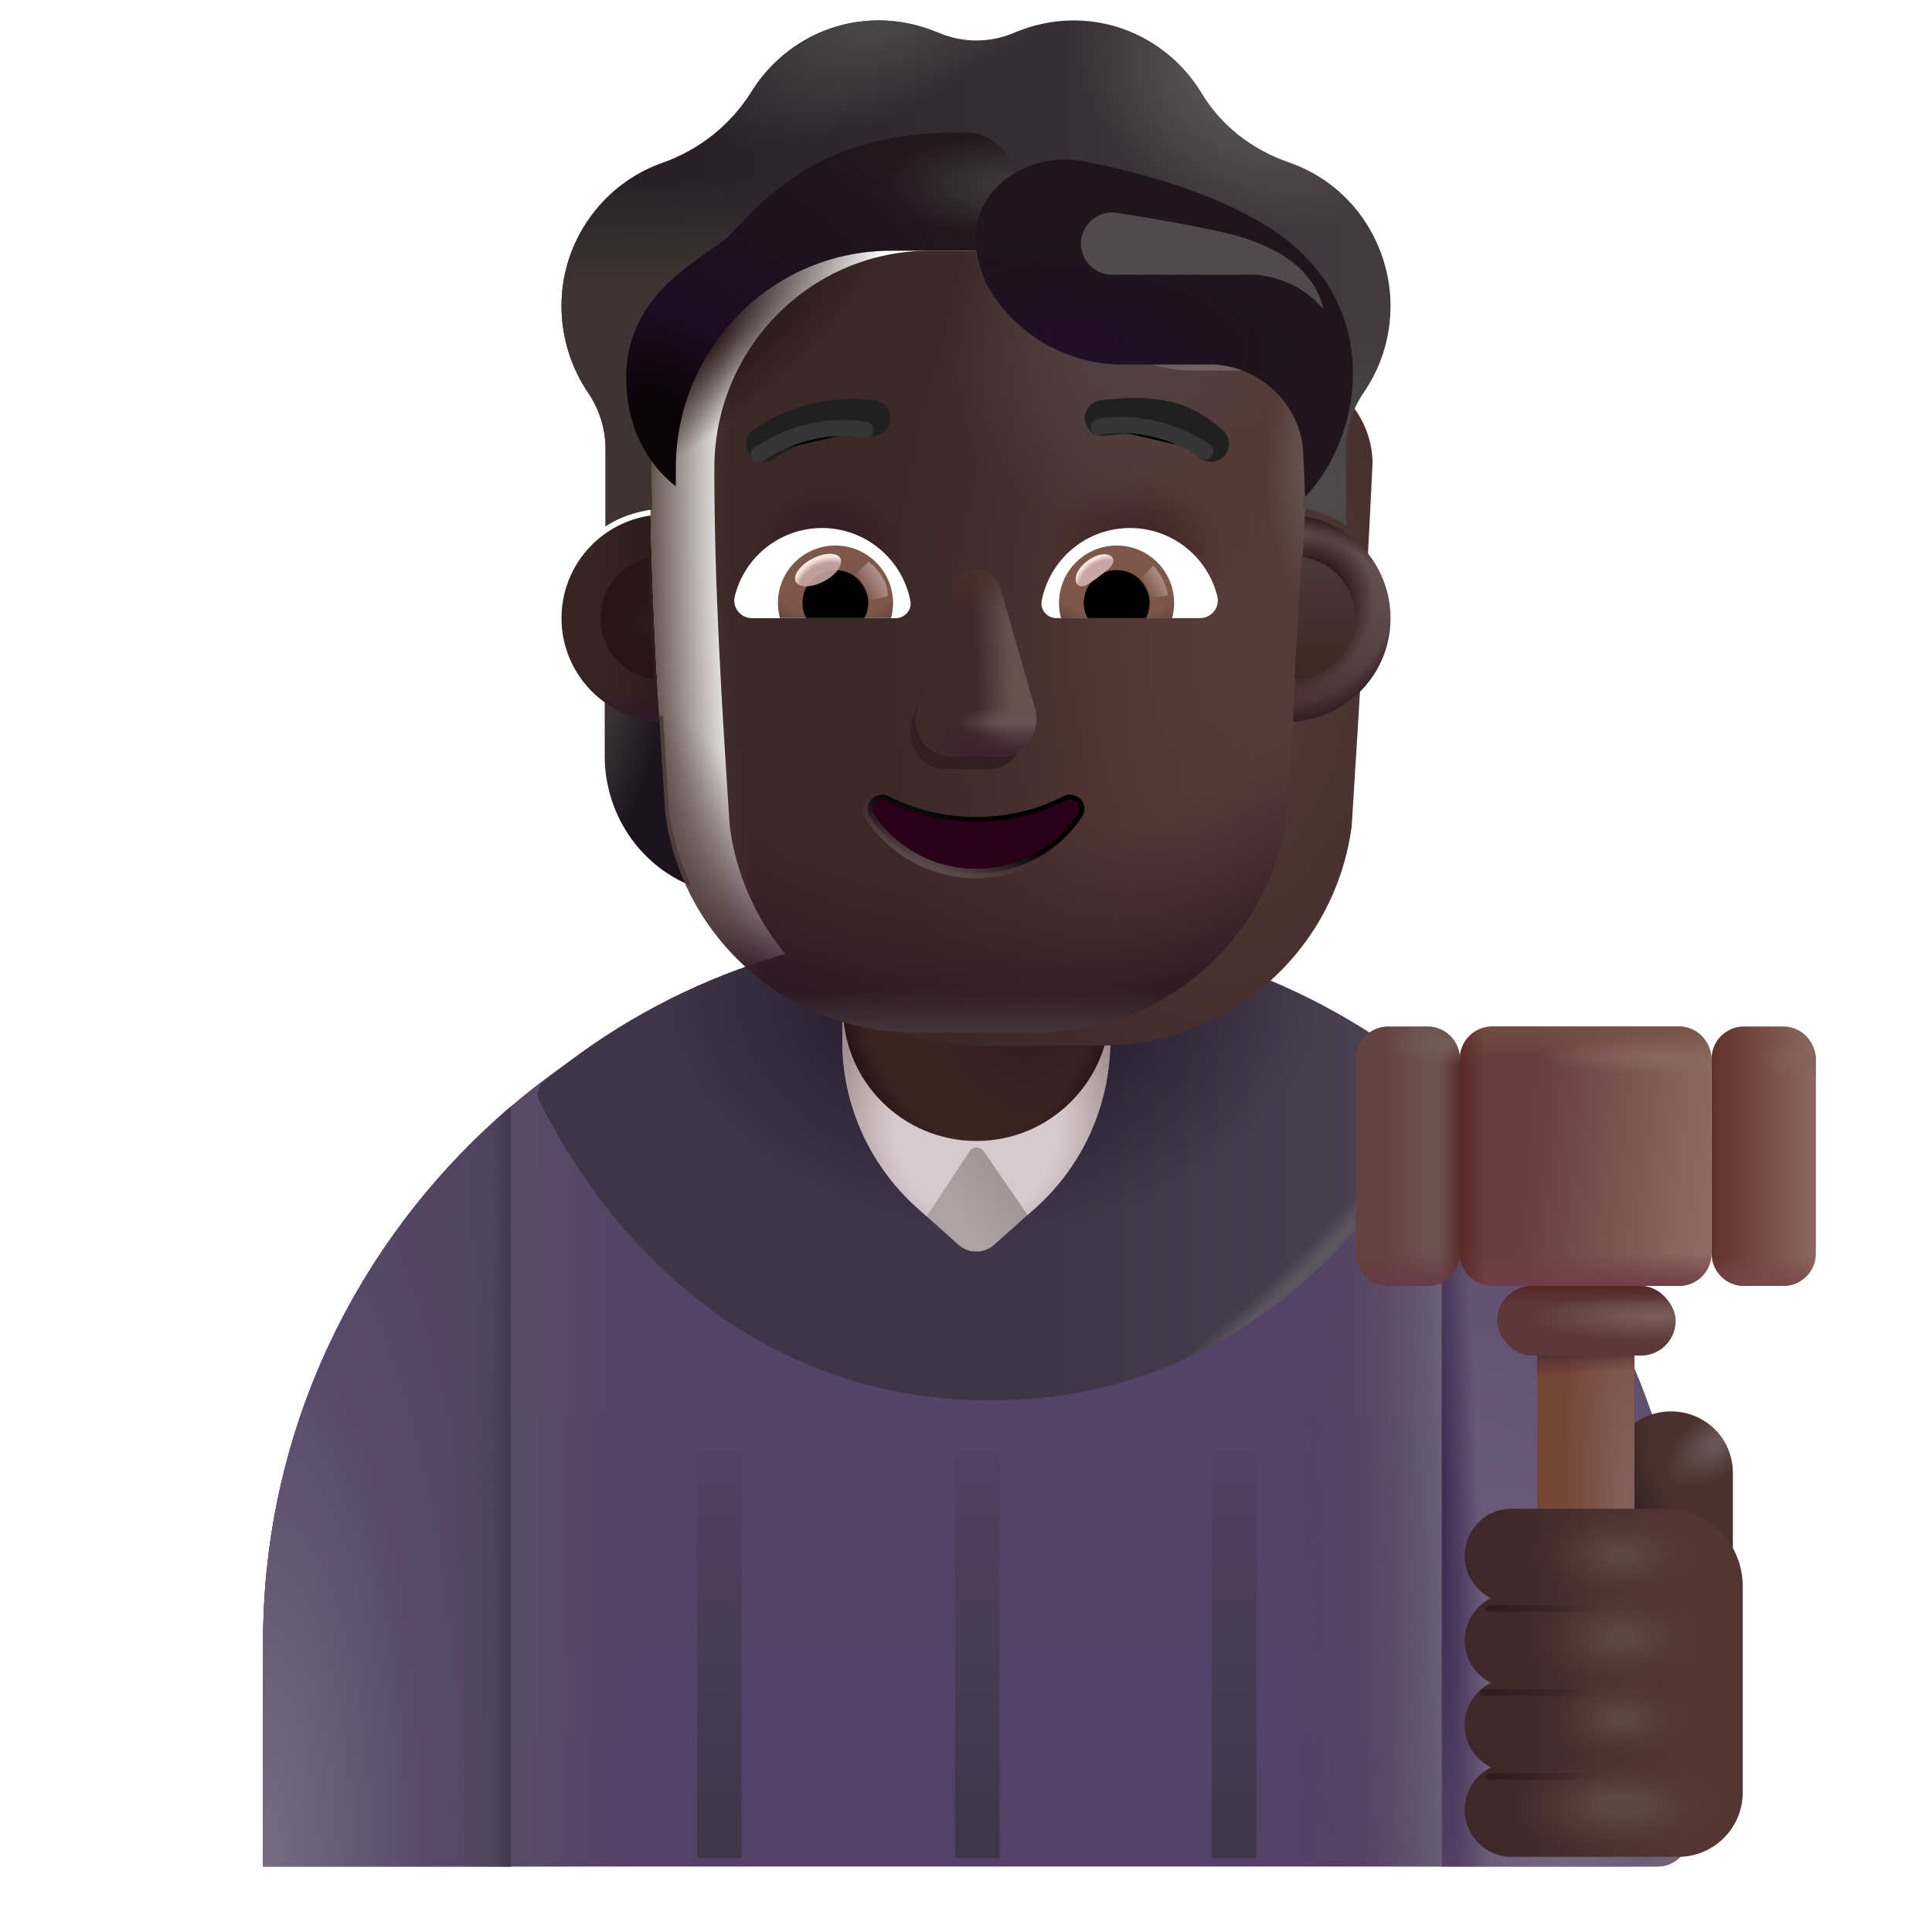 <svg viewBox="1 1 30 30" xmlns="http://www.w3.org/2000/svg">
<path d="M16.165 15.524C10.051 15.524 5.085 20.43 5.085 26.493V29.983H26.736C27.012 29.983 27.236 29.759 27.236 29.483V26.493C27.236 20.43 22.28 15.524 16.165 15.524Z" fill="url(#paint0_linear_4002_1728)"/>
<path d="M16.165 15.524C10.051 15.524 5.085 20.43 5.085 26.493V29.983H26.736C27.012 29.983 27.236 29.759 27.236 29.483V26.493C27.236 20.43 22.28 15.524 16.165 15.524Z" fill="url(#paint1_linear_4002_1728)"/>
<path d="M16.165 15.524C10.051 15.524 5.085 20.43 5.085 26.493V29.983H26.736C27.012 29.983 27.236 29.759 27.236 29.483V26.493C27.236 20.43 22.28 15.524 16.165 15.524Z" fill="url(#paint2_linear_4002_1728)"/>
<path d="M8.933 29.983V18.183C6.577 20.193 5.085 23.169 5.085 26.493V29.983H8.933Z" fill="url(#paint3_radial_4002_1728)"/>
<path d="M8.933 29.983V18.183C6.577 20.193 5.085 23.169 5.085 26.493V29.983H8.933Z" fill="url(#paint4_radial_4002_1728)"/>
<path d="M8.933 29.983V18.183C6.577 20.193 5.085 23.169 5.085 26.493V29.983H8.933Z" fill="url(#paint5_radial_4002_1728)"/>
<path d="M8.933 29.983V18.183C6.577 20.193 5.085 23.169 5.085 26.493V29.983H8.933Z" fill="url(#paint6_linear_4002_1728)"/>
<path d="M23.388 29.983V18.183C25.743 20.193 27.236 23.169 27.236 26.493V28.983C27.236 29.536 26.788 29.983 26.236 29.983H23.388Z" fill="url(#paint7_radial_4002_1728)"/>
<path d="M23.388 29.983V18.183C25.743 20.193 27.236 23.169 27.236 26.493V28.983C27.236 29.536 26.788 29.983 26.236 29.983H23.388Z" fill="url(#paint8_radial_4002_1728)"/>
<g filter="url(#filter0_ii_4002_1728)">
<path d="M9.236 17.851C11.21 16.205 13.622 15.428 16.175 15.428C18.729 15.428 21.141 16.205 23.115 17.851C23.202 17.924 23.227 18.046 23.176 18.147C21.822 20.838 19.404 22.797 16.175 22.797C12.947 22.797 10.529 20.838 9.175 18.147C9.124 18.046 9.149 17.924 9.236 17.851Z" fill="url(#paint9_linear_4002_1728)"/>
<path d="M9.236 17.851C11.21 16.205 13.622 15.428 16.175 15.428C18.729 15.428 21.141 16.205 23.115 17.851C23.202 17.924 23.227 18.046 23.176 18.147C21.822 20.838 19.404 22.797 16.175 22.797C12.947 22.797 10.529 20.838 9.175 18.147C9.124 18.046 9.149 17.924 9.236 17.851Z" fill="url(#paint10_radial_4002_1728)"/>
<path d="M9.236 17.851C11.21 16.205 13.622 15.428 16.175 15.428C18.729 15.428 21.141 16.205 23.115 17.851C23.202 17.924 23.227 18.046 23.176 18.147C21.822 20.838 19.404 22.797 16.175 22.797C12.947 22.797 10.529 20.838 9.175 18.147C9.124 18.046 9.149 17.924 9.236 17.851Z" fill="url(#paint11_radial_4002_1728)"/>
</g>
<path d="M17.092 19.744L16.437 20.329C16.276 20.47 16.045 20.47 15.883 20.329L15.229 19.744C14.503 19.09 14.08 18.153 14.08 17.176V14.063C14.09 12.925 15.017 11.998 16.166 11.998C17.314 11.998 18.241 12.925 18.241 14.073V17.186C18.23 18.163 17.817 19.09 17.092 19.744Z" fill="url(#paint12_linear_4002_1728)"/>
<path d="M16.956 19.866L17.092 19.745C17.815 19.092 18.228 18.169 18.24 17.196C18.24 17.193 18.241 17.189 18.241 17.186L18.24 15.232H14.09L14.085 17.143C14.085 17.195 14.088 17.29 14.085 17.344C14.13 18.26 14.545 19.127 15.229 19.745L15.389 19.888L16.055 18.878C16.105 18.798 16.226 18.798 16.276 18.878L16.956 19.866Z" fill="url(#paint13_radial_4002_1728)"/>
<path d="M16.165 18.717C15.017 18.717 14.09 17.79 14.09 16.642V14.063C14.09 12.925 15.017 11.998 16.165 11.998C17.314 11.998 18.24 12.925 18.24 14.073V16.652C18.23 17.79 17.304 18.717 16.165 18.717Z" fill="url(#paint14_radial_4002_1728)"/>
<path d="M16.165 18.717C15.017 18.717 14.09 17.79 14.09 16.642V14.063C14.09 12.925 15.017 11.998 16.165 11.998C17.314 11.998 18.24 12.925 18.24 14.073V16.652C18.23 17.79 17.304 18.717 16.165 18.717Z" fill="url(#paint15_radial_4002_1728)"/>
<path d="M26.949 22.916C27.48 22.916 27.908 23.343 27.908 23.875V26.063H26.001V23.875C25.99 23.343 26.418 22.916 26.949 22.916Z" fill="url(#paint16_radial_4002_1728)"/>
<path d="M26.949 22.916C27.48 22.916 27.908 23.343 27.908 23.875V26.063H26.001V23.875C25.99 23.343 26.418 22.916 26.949 22.916Z" fill="url(#paint17_radial_4002_1728)"/>
<path d="M27.073 16.939H24.172C23.9 16.939 23.668 17.16 23.668 17.442V20.464C23.668 20.736 23.89 20.968 24.172 20.968H27.073C27.345 20.968 27.577 20.746 27.577 20.464V17.442C27.567 17.16 27.345 16.939 27.073 16.939Z" fill="url(#paint18_linear_4002_1728)"/>
<path d="M27.073 16.939H24.172C23.9 16.939 23.668 17.16 23.668 17.442V20.464C23.668 20.736 23.89 20.968 24.172 20.968H27.073C27.345 20.968 27.577 20.746 27.577 20.464V17.442C27.567 17.16 27.345 16.939 27.073 16.939Z" fill="url(#paint19_linear_4002_1728)"/>
<path d="M27.073 16.939H24.172C23.9 16.939 23.668 17.16 23.668 17.442V20.464C23.668 20.736 23.89 20.968 24.172 20.968H27.073C27.345 20.968 27.577 20.746 27.577 20.464V17.442C27.567 17.16 27.345 16.939 27.073 16.939Z" fill="url(#paint20_radial_4002_1728)"/>
<path d="M27.073 16.939H24.172C23.9 16.939 23.668 17.16 23.668 17.442V20.464C23.668 20.736 23.89 20.968 24.172 20.968H27.073C27.345 20.968 27.577 20.746 27.577 20.464V17.442C27.567 17.16 27.345 16.939 27.073 16.939Z" fill="url(#paint21_linear_4002_1728)"/>
<path d="M27.073 16.939H24.172C23.9 16.939 23.668 17.16 23.668 17.442V20.464C23.668 20.736 23.89 20.968 24.172 20.968H27.073C27.345 20.968 27.577 20.746 27.577 20.464V17.442C27.567 17.16 27.345 16.939 27.073 16.939Z" fill="url(#paint22_linear_4002_1728)"/>
<path d="M23.168 16.939H22.555C22.283 16.939 22.051 17.16 22.051 17.442V20.464C22.051 20.736 22.273 20.968 22.555 20.968H23.168C23.44 20.968 23.672 20.746 23.672 20.464V17.442C23.661 17.16 23.44 16.939 23.168 16.939Z" fill="url(#paint23_linear_4002_1728)"/>
<path d="M23.168 16.939H22.555C22.283 16.939 22.051 17.16 22.051 17.442V20.464C22.051 20.736 22.273 20.968 22.555 20.968H23.168C23.44 20.968 23.672 20.746 23.672 20.464V17.442C23.661 17.16 23.44 16.939 23.168 16.939Z" fill="url(#paint24_linear_4002_1728)"/>
<path d="M23.168 16.939H22.555C22.283 16.939 22.051 17.16 22.051 17.442V20.464C22.051 20.736 22.273 20.968 22.555 20.968H23.168C23.44 20.968 23.672 20.746 23.672 20.464V17.442C23.661 17.16 23.44 16.939 23.168 16.939Z" fill="url(#paint25_linear_4002_1728)"/>
<path d="M23.168 16.939H22.555C22.283 16.939 22.051 17.16 22.051 17.442V20.464C22.051 20.736 22.273 20.968 22.555 20.968H23.168C23.44 20.968 23.672 20.746 23.672 20.464V17.442C23.661 17.16 23.44 16.939 23.168 16.939Z" fill="url(#paint26_radial_4002_1728)"/>
<path d="M28.694 16.939H28.08C27.808 16.939 27.577 17.16 27.577 17.442V20.464C27.577 20.736 27.798 20.968 28.08 20.968H28.694C28.965 20.968 29.197 20.746 29.197 20.464V17.442C29.187 17.16 28.965 16.939 28.694 16.939Z" fill="url(#paint27_linear_4002_1728)"/>
<path d="M28.694 16.939H28.08C27.808 16.939 27.577 17.16 27.577 17.442V20.464C27.577 20.736 27.798 20.968 28.08 20.968H28.694C28.965 20.968 29.197 20.746 29.197 20.464V17.442C29.187 17.16 28.965 16.939 28.694 16.939Z" fill="url(#paint28_linear_4002_1728)"/>
<path d="M28.694 16.939H28.08C27.808 16.939 27.577 17.16 27.577 17.442V20.464C27.577 20.736 27.798 20.968 28.08 20.968H28.694C28.965 20.968 29.197 20.746 29.197 20.464V17.442C29.187 17.16 28.965 16.939 28.694 16.939Z" fill="url(#paint29_radial_4002_1728)"/>
<path d="M24.869 21.054V27.481H26.38V21.054H24.869Z" fill="url(#paint30_radial_4002_1728)"/>
<path d="M24.869 21.054V27.481H26.38V21.054H24.869Z" fill="url(#paint31_linear_4002_1728)"/>
<g filter="url(#filter1_i_4002_1728)">
<path d="M23.593 25.309C23.593 24.907 23.918 24.577 24.319 24.577H26.711C27.373 24.577 27.911 25.114 27.911 25.777V28.983C27.911 29.535 27.463 29.983 26.911 29.983H24.319C23.918 29.983 23.593 29.653 23.593 29.251C23.593 28.965 23.759 28.714 24 28.594C23.759 28.474 23.593 28.224 23.593 27.937C23.593 27.65 23.759 27.4 24 27.28C23.759 27.16 23.593 26.91 23.593 26.623C23.593 26.336 23.759 26.086 24 25.966C23.759 25.846 23.593 25.596 23.593 25.309Z" fill="url(#paint32_linear_4002_1728)"/>
<path d="M23.593 25.309C23.593 24.907 23.918 24.577 24.319 24.577H26.711C27.373 24.577 27.911 25.114 27.911 25.777V28.983C27.911 29.535 27.463 29.983 26.911 29.983H24.319C23.918 29.983 23.593 29.653 23.593 29.251C23.593 28.965 23.759 28.714 24 28.594C23.759 28.474 23.593 28.224 23.593 27.937C23.593 27.65 23.759 27.4 24 27.28C23.759 27.16 23.593 26.91 23.593 26.623C23.593 26.336 23.759 26.086 24 25.966C23.759 25.846 23.593 25.596 23.593 25.309Z" fill="url(#paint33_radial_4002_1728)"/>
<path d="M23.593 25.309C23.593 24.907 23.918 24.577 24.319 24.577H26.711C27.373 24.577 27.911 25.114 27.911 25.777V28.983C27.911 29.535 27.463 29.983 26.911 29.983H24.319C23.918 29.983 23.593 29.653 23.593 29.251C23.593 28.965 23.759 28.714 24 28.594C23.759 28.474 23.593 28.224 23.593 27.937C23.593 27.65 23.759 27.4 24 27.28C23.759 27.16 23.593 26.91 23.593 26.623C23.593 26.336 23.759 26.086 24 25.966C23.759 25.846 23.593 25.596 23.593 25.309Z" fill="url(#paint34_radial_4002_1728)"/>
<path d="M23.593 25.309C23.593 24.907 23.918 24.577 24.319 24.577H26.711C27.373 24.577 27.911 25.114 27.911 25.777V28.983C27.911 29.535 27.463 29.983 26.911 29.983H24.319C23.918 29.983 23.593 29.653 23.593 29.251C23.593 28.965 23.759 28.714 24 28.594C23.759 28.474 23.593 28.224 23.593 27.937C23.593 27.65 23.759 27.4 24 27.28C23.759 27.16 23.593 26.91 23.593 26.623C23.593 26.336 23.759 26.086 24 25.966C23.759 25.846 23.593 25.596 23.593 25.309Z" fill="url(#paint35_radial_4002_1728)"/>
<path d="M23.593 25.309C23.593 24.907 23.918 24.577 24.319 24.577H26.711C27.373 24.577 27.911 25.114 27.911 25.777V28.983C27.911 29.535 27.463 29.983 26.911 29.983H24.319C23.918 29.983 23.593 29.653 23.593 29.251C23.593 28.965 23.759 28.714 24 28.594C23.759 28.474 23.593 28.224 23.593 27.937C23.593 27.65 23.759 27.4 24 27.28C23.759 27.16 23.593 26.91 23.593 26.623C23.593 26.336 23.759 26.086 24 25.966C23.759 25.846 23.593 25.596 23.593 25.309Z" fill="url(#paint36_radial_4002_1728)"/>
</g>
<rect x="24.247" y="20.968" width="2.773" height="1.082" rx="0.541" fill="url(#paint37_radial_4002_1728)"/>
<rect x="24.247" y="20.968" width="2.773" height="1.082" rx="0.541" fill="url(#paint38_linear_4002_1728)"/>
<g filter="url(#filter2_f_4002_1728)">
<rect x="15.829" y="23.527" width="0.692" height="6.326" fill="url(#paint39_linear_4002_1728)"/>
</g>
<g filter="url(#filter3_f_4002_1728)">
<rect x="11.823" y="23.527" width="0.692" height="6.326" fill="url(#paint40_linear_4002_1728)"/>
</g>
<g filter="url(#filter4_f_4002_1728)">
<rect x="19.816" y="23.527" width="0.692" height="6.326" fill="url(#paint41_linear_4002_1728)"/>
</g>
<g filter="url(#filter5_f_4002_1728)">
<path d="M24.113 25.975H25.91" stroke="url(#paint42_linear_4002_1728)" stroke-width="0.1" stroke-linecap="round"/>
</g>
<g filter="url(#filter6_f_4002_1728)">
<path d="M24.035 27.28H25.832" stroke="url(#paint43_linear_4002_1728)" stroke-width="0.1" stroke-linecap="round"/>
</g>
<g filter="url(#filter7_f_4002_1728)">
<path d="M24.113 28.585H25.91" stroke="url(#paint44_linear_4002_1728)" stroke-width="0.1" stroke-linecap="round"/>
</g>
<path d="M21.017 12.114C21.352 12.103 21.666 11.989 21.922 11.805V12.736C21.922 13.63 21.39 14.425 20.581 14.755C20.751 14.393 20.868 13.998 20.927 13.575L21.017 12.114Z" fill="url(#paint45_radial_4002_1728)"/>
<path d="M11.295 12.114C10.959 12.103 10.645 11.989 10.39 11.805V12.736C10.39 13.63 10.922 14.425 11.731 14.755C11.561 14.393 11.444 13.998 11.385 13.575L11.295 12.114Z" fill="url(#paint46_radial_4002_1728)"/>
<g filter="url(#filter8_ii_4002_1728)">
<path d="M11.331 13.629C11.588 15.581 13.249 17.035 15.216 17.035H17.103C19.07 17.035 20.732 15.581 20.989 13.629C21.107 11.745 21.225 9.869 21.313 7.986C21.302 7.219 20.698 6.586 19.934 6.554H18.534C17.579 6.554 16.715 5.991 16.322 5.111C16.221 4.859 15.977 4.693 15.707 4.693H14.434C12.588 4.693 11.092 6.206 11.092 8.072C11.092 9.933 11.209 11.764 11.331 13.629Z" fill="url(#paint47_radial_4002_1728)"/>
</g>
<path d="M11.331 13.629C11.588 15.581 13.249 17.035 15.216 17.035H17.103C19.07 17.035 20.732 15.581 20.989 13.629C21.107 11.745 21.225 9.869 21.313 7.986C21.302 7.219 20.698 6.586 19.934 6.554H18.534C17.579 6.554 16.715 5.991 16.322 5.111C16.221 4.859 15.977 4.693 15.707 4.693H14.434C12.588 4.693 11.092 6.206 11.092 8.072C11.092 9.933 11.209 11.764 11.331 13.629Z" fill="url(#paint48_linear_4002_1728)"/>
<path d="M11.331 13.629C11.588 15.581 13.249 17.035 15.216 17.035H17.103C19.07 17.035 20.732 15.581 20.989 13.629C21.107 11.745 21.225 9.869 21.313 7.986C21.302 7.219 20.698 6.586 19.934 6.554H18.534C17.579 6.554 16.715 5.991 16.322 5.111C16.221 4.859 15.977 4.693 15.707 4.693H14.434C12.588 4.693 11.092 6.206 11.092 8.072C11.092 9.933 11.209 11.764 11.331 13.629Z" fill="url(#paint49_radial_4002_1728)"/>
<path d="M11.331 13.629C11.588 15.581 13.249 17.035 15.216 17.035H17.103C19.07 17.035 20.732 15.581 20.989 13.629C21.107 11.745 21.225 9.869 21.313 7.986C21.302 7.219 20.698 6.586 19.934 6.554H18.534C17.579 6.554 16.715 5.991 16.322 5.111C16.221 4.859 15.977 4.693 15.707 4.693H14.434C12.588 4.693 11.092 6.206 11.092 8.072C11.092 9.933 11.209 11.764 11.331 13.629Z" fill="url(#paint50_radial_4002_1728)"/>
<path d="M11.331 13.629C11.588 15.581 13.249 17.035 15.216 17.035H17.103C19.07 17.035 20.732 15.581 20.989 13.629C21.107 11.745 21.225 9.869 21.313 7.986C21.302 7.219 20.698 6.586 19.934 6.554H18.534C17.579 6.554 16.715 5.991 16.322 5.111C16.221 4.859 15.977 4.693 15.707 4.693H14.434C12.588 4.693 11.092 6.206 11.092 8.072C11.092 9.933 11.209 11.764 11.331 13.629Z" fill="url(#paint51_radial_4002_1728)"/>
<path d="M11.331 13.629C11.588 15.581 13.249 17.035 15.216 17.035H17.103C19.07 17.035 20.732 15.581 20.989 13.629C21.107 11.745 21.225 9.869 21.313 7.986C21.302 7.219 20.698 6.586 19.934 6.554H18.534C17.579 6.554 16.715 5.991 16.322 5.111C16.221 4.859 15.977 4.693 15.707 4.693H14.434C12.588 4.693 11.092 6.206 11.092 8.072C11.092 9.933 11.209 11.764 11.331 13.629Z" fill="url(#paint52_radial_4002_1728)"/>
<path d="M11.331 13.629C11.588 15.581 13.249 17.035 15.216 17.035H17.103C19.07 17.035 20.732 15.581 20.989 13.629C21.107 11.745 21.225 9.869 21.313 7.986C21.302 7.219 20.698 6.586 19.934 6.554H18.534C17.579 6.554 16.715 5.991 16.322 5.111C16.221 4.859 15.977 4.693 15.707 4.693H14.434C12.588 4.693 11.092 6.206 11.092 8.072C11.092 9.933 11.209 11.764 11.331 13.629Z" fill="url(#paint53_radial_4002_1728)"/>
<path d="M11.331 13.629C11.588 15.581 13.249 17.035 15.216 17.035H17.103C19.07 17.035 20.732 15.581 20.989 13.629C21.107 11.745 21.225 9.869 21.313 7.986C21.302 7.219 20.698 6.586 19.934 6.554H18.534C17.579 6.554 16.715 5.991 16.322 5.111C16.221 4.859 15.977 4.693 15.707 4.693H14.434C12.588 4.693 11.092 6.206 11.092 8.072C11.092 9.933 11.209 11.764 11.331 13.629Z" fill="url(#paint54_radial_4002_1728)"/>
<path d="M11.331 13.629C11.588 15.581 13.249 17.035 15.216 17.035H17.103C19.07 17.035 20.732 15.581 20.989 13.629C21.107 11.745 21.225 9.869 21.313 7.986C21.302 7.219 20.698 6.586 19.934 6.554H18.534C17.579 6.554 16.715 5.991 16.322 5.111C16.221 4.859 15.977 4.693 15.707 4.693H14.434C12.588 4.693 11.092 6.206 11.092 8.072C11.092 9.933 11.209 11.764 11.331 13.629Z" fill="url(#paint55_radial_4002_1728)"/>
<path d="M11.331 13.629C11.588 15.581 13.249 17.035 15.216 17.035H17.103C19.07 17.035 20.732 15.581 20.989 13.629C21.107 11.745 21.225 9.869 21.313 7.986C21.302 7.219 20.698 6.586 19.934 6.554H18.534C17.579 6.554 16.715 5.991 16.322 5.111C16.221 4.859 15.977 4.693 15.707 4.693H14.434C12.588 4.693 11.092 6.206 11.092 8.072C11.092 9.933 11.209 11.764 11.331 13.629Z" fill="url(#paint56_linear_4002_1728)"/>
<g filter="url(#filter9_f_4002_1728)">
<path d="M15.754 10.345L15.164 12.184C15.063 12.562 15.305 12.94 15.648 12.94H16.38C16.723 12.94 16.965 12.556 16.864 12.184L16.37 10.345C16.264 9.938 15.865 9.938 15.754 10.345Z" fill="#331E24"/>
</g>
<g filter="url(#filter10_f_4002_1728)">
<path d="M15.774 10.149L15.242 11.988C15.134 12.366 15.394 12.744 15.763 12.744H16.549C16.918 12.744 17.178 12.36 17.07 11.988L16.538 10.149C16.424 9.742 15.893 9.742 15.774 10.149Z" fill="#402929"/>
<path d="M15.774 10.149L15.242 11.988C15.134 12.366 15.394 12.744 15.763 12.744H16.549C16.918 12.744 17.178 12.36 17.07 11.988L16.538 10.149C16.424 9.742 15.893 9.742 15.774 10.149Z" fill="url(#paint57_linear_4002_1728)"/>
<path d="M15.774 10.149L15.242 11.988C15.134 12.366 15.394 12.744 15.763 12.744H16.549C16.918 12.744 17.178 12.36 17.07 11.988L16.538 10.149C16.424 9.742 15.893 9.742 15.774 10.149Z" fill="url(#paint58_radial_4002_1728)"/>
<path d="M15.774 10.149L15.242 11.988C15.134 12.366 15.394 12.744 15.763 12.744H16.549C16.918 12.744 17.178 12.36 17.07 11.988L16.538 10.149C16.424 9.742 15.893 9.742 15.774 10.149Z" fill="url(#paint59_linear_4002_1728)"/>
<path d="M15.774 10.149L15.242 11.988C15.134 12.366 15.394 12.744 15.763 12.744H16.549C16.918 12.744 17.178 12.36 17.07 11.988L16.538 10.149C16.424 9.742 15.893 9.742 15.774 10.149Z" fill="url(#paint60_radial_4002_1728)"/>
<path d="M15.774 10.149L15.242 11.988C15.134 12.366 15.394 12.744 15.763 12.744H16.549C16.918 12.744 17.178 12.36 17.07 11.988L16.538 10.149C16.424 9.742 15.893 9.742 15.774 10.149Z" fill="url(#paint61_linear_4002_1728)"/>
</g>
<g filter="url(#filter11_f_4002_1728)">
<path d="M14.805 13.366L14.805 13.366L14.804 13.365C14.702 13.314 14.596 13.346 14.533 13.412C14.47 13.479 14.444 13.587 14.51 13.683C14.859 14.211 15.465 14.562 16.156 14.562C16.846 14.562 17.453 14.211 17.802 13.683C17.866 13.585 17.843 13.477 17.778 13.41C17.714 13.344 17.608 13.314 17.507 13.365L17.507 13.365L17.506 13.366C17.117 13.569 16.657 13.686 16.156 13.686C15.66 13.686 15.195 13.569 14.805 13.366Z" stroke="url(#paint62_linear_4002_1728)" stroke-width="0.15"/>
</g>
<path d="M16.156 13.761C15.648 13.761 15.171 13.641 14.77 13.432C14.633 13.363 14.486 13.517 14.572 13.641C14.907 14.149 15.491 14.487 16.156 14.487C16.82 14.487 17.404 14.149 17.739 13.641C17.825 13.512 17.678 13.363 17.541 13.432C17.14 13.641 16.668 13.761 16.156 13.761Z" fill="url(#paint63_radial_4002_1728)"/>
<g filter="url(#filter12_ii_4002_1728)">
<path d="M21.011 4.221C21.525 4.398 21.987 4.758 22.278 5.273C22.745 6.093 22.676 7.075 22.172 7.799C21.997 8.056 21.902 8.362 21.902 8.673V9.861C21.715 9.731 21.468 9.634 21.235 9.593L21.313 7.987C21.302 7.22 20.698 6.587 19.934 6.554H18.534C17.579 6.554 16.715 5.991 16.322 5.112C16.221 4.86 15.977 4.693 15.707 4.693H14.434C12.588 4.693 11.093 6.206 11.093 8.072L11.123 9.61C10.869 9.647 10.604 9.732 10.403 9.873V8.673C10.403 8.362 10.308 8.056 10.133 7.799C9.655 7.096 9.57 6.152 9.989 5.353C10.281 4.801 10.753 4.414 11.289 4.227C11.862 4.023 12.35 3.637 12.673 3.116C13.087 2.457 13.813 2.017 14.646 2.017C14.97 2.017 15.277 2.087 15.564 2.205C15.946 2.371 16.375 2.371 16.757 2.205C17.038 2.087 17.346 2.017 17.669 2.017C18.513 2.017 19.25 2.473 19.658 3.149C19.966 3.658 20.448 4.028 21.011 4.221Z" fill="url(#paint64_linear_4002_1728)"/>
<path d="M21.011 4.221C21.525 4.398 21.987 4.758 22.278 5.273C22.745 6.093 22.676 7.075 22.172 7.799C21.997 8.056 21.902 8.362 21.902 8.673V9.861C21.715 9.731 21.468 9.634 21.235 9.593L21.313 7.987C21.302 7.22 20.698 6.587 19.934 6.554H18.534C17.579 6.554 16.715 5.991 16.322 5.112C16.221 4.86 15.977 4.693 15.707 4.693H14.434C12.588 4.693 11.093 6.206 11.093 8.072L11.123 9.61C10.869 9.647 10.604 9.732 10.403 9.873V8.673C10.403 8.362 10.308 8.056 10.133 7.799C9.655 7.096 9.57 6.152 9.989 5.353C10.281 4.801 10.753 4.414 11.289 4.227C11.862 4.023 12.35 3.637 12.673 3.116C13.087 2.457 13.813 2.017 14.646 2.017C14.97 2.017 15.277 2.087 15.564 2.205C15.946 2.371 16.375 2.371 16.757 2.205C17.038 2.087 17.346 2.017 17.669 2.017C18.513 2.017 19.25 2.473 19.658 3.149C19.966 3.658 20.448 4.028 21.011 4.221Z" fill="url(#paint65_radial_4002_1728)"/>
<path d="M21.011 4.221C21.525 4.398 21.987 4.758 22.278 5.273C22.745 6.093 22.676 7.075 22.172 7.799C21.997 8.056 21.902 8.362 21.902 8.673V9.861C21.715 9.731 21.468 9.634 21.235 9.593L21.313 7.987C21.302 7.22 20.698 6.587 19.934 6.554H18.534C17.579 6.554 16.715 5.991 16.322 5.112C16.221 4.86 15.977 4.693 15.707 4.693H14.434C12.588 4.693 11.093 6.206 11.093 8.072L11.123 9.61C10.869 9.647 10.604 9.732 10.403 9.873V8.673C10.403 8.362 10.308 8.056 10.133 7.799C9.655 7.096 9.57 6.152 9.989 5.353C10.281 4.801 10.753 4.414 11.289 4.227C11.862 4.023 12.35 3.637 12.673 3.116C13.087 2.457 13.813 2.017 14.646 2.017C14.97 2.017 15.277 2.087 15.564 2.205C15.946 2.371 16.375 2.371 16.757 2.205C17.038 2.087 17.346 2.017 17.669 2.017C18.513 2.017 19.25 2.473 19.658 3.149C19.966 3.658 20.448 4.028 21.011 4.221Z" fill="url(#paint66_radial_4002_1728)"/>
<path d="M21.011 4.221C21.525 4.398 21.987 4.758 22.278 5.273C22.745 6.093 22.676 7.075 22.172 7.799C21.997 8.056 21.902 8.362 21.902 8.673V9.861C21.715 9.731 21.468 9.634 21.235 9.593L21.313 7.987C21.302 7.22 20.698 6.587 19.934 6.554H18.534C17.579 6.554 16.715 5.991 16.322 5.112C16.221 4.86 15.977 4.693 15.707 4.693H14.434C12.588 4.693 11.093 6.206 11.093 8.072L11.123 9.61C10.869 9.647 10.604 9.732 10.403 9.873V8.673C10.403 8.362 10.308 8.056 10.133 7.799C9.655 7.096 9.57 6.152 9.989 5.353C10.281 4.801 10.753 4.414 11.289 4.227C11.862 4.023 12.35 3.637 12.673 3.116C13.087 2.457 13.813 2.017 14.646 2.017C14.97 2.017 15.277 2.087 15.564 2.205C15.946 2.371 16.375 2.371 16.757 2.205C17.038 2.087 17.346 2.017 17.669 2.017C18.513 2.017 19.25 2.473 19.658 3.149C19.966 3.658 20.448 4.028 21.011 4.221Z" fill="url(#paint67_radial_4002_1728)"/>
<path d="M21.011 4.221C21.525 4.398 21.987 4.758 22.278 5.273C22.745 6.093 22.676 7.075 22.172 7.799C21.997 8.056 21.902 8.362 21.902 8.673V9.861C21.715 9.731 21.468 9.634 21.235 9.593L21.313 7.987C21.302 7.22 20.698 6.587 19.934 6.554H18.534C17.579 6.554 16.715 5.991 16.322 5.112C16.221 4.86 15.977 4.693 15.707 4.693H14.434C12.588 4.693 11.093 6.206 11.093 8.072L11.123 9.61C10.869 9.647 10.604 9.732 10.403 9.873V8.673C10.403 8.362 10.308 8.056 10.133 7.799C9.655 7.096 9.57 6.152 9.989 5.353C10.281 4.801 10.753 4.414 11.289 4.227C11.862 4.023 12.35 3.637 12.673 3.116C13.087 2.457 13.813 2.017 14.646 2.017C14.97 2.017 15.277 2.087 15.564 2.205C15.946 2.371 16.375 2.371 16.757 2.205C17.038 2.087 17.346 2.017 17.669 2.017C18.513 2.017 19.25 2.473 19.658 3.149C19.966 3.658 20.448 4.028 21.011 4.221Z" fill="url(#paint68_radial_4002_1728)"/>
</g>
<g filter="url(#filter13_i_4002_1728)">
<path d="M19.889 7.884C19.714 7.732 19.51 7.57 19.201 7.473C18.897 7.377 18.516 7.351 17.989 7.416C17.837 7.435 17.729 7.573 17.747 7.725C17.766 7.877 17.904 7.985 18.056 7.966C18.537 7.908 18.832 7.938 19.035 8.002C19.233 8.064 19.367 8.166 19.524 8.303C19.64 8.403 19.815 8.391 19.916 8.276C20.016 8.16 20.004 7.985 19.889 7.884Z" fill="#202020"/>
</g>
<g filter="url(#filter14_i_4002_1728)">
<path d="M12.745 7.775C12.835 7.722 12.965 7.653 13.129 7.588C13.456 7.459 13.924 7.348 14.484 7.416C14.636 7.435 14.744 7.573 14.725 7.725C14.707 7.877 14.569 7.985 14.416 7.967C13.968 7.912 13.594 8.001 13.331 8.104C13.2 8.156 13.098 8.211 13.03 8.251C12.996 8.272 12.97 8.288 12.955 8.299C12.947 8.305 12.941 8.309 12.938 8.311L12.935 8.313C12.815 8.406 12.641 8.384 12.547 8.264C12.453 8.143 12.475 7.969 12.596 7.875L12.745 7.775Z" fill="#202020"/>
</g>
<g filter="url(#filter15_if_4002_1728)">
<path d="M16.388 5.248C16.365 5.204 16.343 5.158 16.322 5.112C16.221 4.86 15.977 4.693 15.707 4.693H14.434C12.588 4.693 11.092 6.206 11.092 8.072V8.348C10.752 8.089 10.325 7.543 10.325 6.66C10.325 5.588 11.107 5.046 11.605 4.701C11.746 4.603 11.864 4.521 11.936 4.447C11.966 4.416 11.999 4.381 12.036 4.342C12.385 3.972 13.008 3.311 14.095 3.023C14.627 2.881 15.165 2.847 15.603 2.857C16.076 2.869 16.409 3.277 16.409 3.75V5.235L16.388 5.248Z" fill="#23181C"/>
<path d="M16.388 5.248C16.365 5.204 16.343 5.158 16.322 5.112C16.221 4.86 15.977 4.693 15.707 4.693H14.434C12.588 4.693 11.092 6.206 11.092 8.072V8.348C10.752 8.089 10.325 7.543 10.325 6.66C10.325 5.588 11.107 5.046 11.605 4.701C11.746 4.603 11.864 4.521 11.936 4.447C11.966 4.416 11.999 4.381 12.036 4.342C12.385 3.972 13.008 3.311 14.095 3.023C14.627 2.881 15.165 2.847 15.603 2.857C16.076 2.869 16.409 3.277 16.409 3.75V5.235L16.388 5.248Z" fill="url(#paint69_radial_4002_1728)"/>
<path d="M16.388 5.248C16.365 5.204 16.343 5.158 16.322 5.112C16.221 4.86 15.977 4.693 15.707 4.693H14.434C12.588 4.693 11.092 6.206 11.092 8.072V8.348C10.752 8.089 10.325 7.543 10.325 6.66C10.325 5.588 11.107 5.046 11.605 4.701C11.746 4.603 11.864 4.521 11.936 4.447C11.966 4.416 11.999 4.381 12.036 4.342C12.385 3.972 13.008 3.311 14.095 3.023C14.627 2.881 15.165 2.847 15.603 2.857C16.076 2.869 16.409 3.277 16.409 3.75V5.235L16.388 5.248Z" fill="url(#paint70_radial_4002_1728)"/>
</g>
<g filter="url(#filter16_if_4002_1728)">
<path d="M21.368 8.515L21.339 7.884C21.329 7.121 20.698 6.491 19.934 6.459H18.534C17.645 6.459 16.834 5.973 16.41 5.199C16.41 5.199 16.351 5.063 16.29 4.831C16.034 3.861 16.961 3.118 17.945 3.309C18.919 3.498 20.028 3.826 20.848 4.361C22.592 5.499 22.287 7.55 21.368 8.515Z" fill="#1F151B"/>
<path d="M21.368 8.515L21.339 7.884C21.329 7.121 20.698 6.491 19.934 6.459H18.534C17.645 6.459 16.834 5.973 16.41 5.199C16.41 5.199 16.351 5.063 16.29 4.831C16.034 3.861 16.961 3.118 17.945 3.309C18.919 3.498 20.028 3.826 20.848 4.361C22.592 5.499 22.287 7.55 21.368 8.515Z" fill="url(#paint71_radial_4002_1728)"/>
</g>
<path d="M18.547 9.199C19.2 9.199 19.752 9.649 19.902 10.258C19.946 10.432 19.812 10.598 19.634 10.598H17.403C17.261 10.598 17.147 10.469 17.176 10.327C17.301 9.686 17.865 9.199 18.547 9.199Z" fill="white"/>
<path d="M18.34 9.471C18.835 9.471 19.232 9.873 19.232 10.363C19.232 10.444 19.22 10.526 19.2 10.599H17.476C17.456 10.522 17.444 10.444 17.444 10.363C17.444 9.873 17.845 9.471 18.34 9.471Z" fill="url(#paint72_radial_4002_1728)"/>
<path d="M17.829 10.363C17.829 10.079 18.056 9.852 18.34 9.852C18.624 9.852 18.851 10.079 18.851 10.363C18.851 10.448 18.831 10.53 18.794 10.598H17.89C17.849 10.53 17.829 10.448 17.829 10.363Z" fill="black"/>
<g filter="url(#filter17_f_4002_1728)">
<path d="M18.274 9.659C18.338 9.744 18.205 9.848 18.054 9.961C17.903 10.074 17.791 10.154 17.727 10.069C17.663 9.983 17.734 9.823 17.886 9.71C18.037 9.597 18.211 9.574 18.274 9.659Z" fill="#C7A7A3"/>
<path d="M18.274 9.659C18.338 9.744 18.205 9.848 18.054 9.961C17.903 10.074 17.791 10.154 17.727 10.069C17.663 9.983 17.734 9.823 17.886 9.71C18.037 9.597 18.211 9.574 18.274 9.659Z" fill="url(#paint73_radial_4002_1728)"/>
</g>
<g filter="url(#filter18_f_4002_1728)">
<path d="M19.135 10.246C19.102 10.015 18.967 9.841 18.904 9.783L18.644 10.068L18.761 10.296L19.135 10.246Z" fill="url(#paint74_linear_4002_1728)"/>
</g>
<path d="M13.765 9.199C13.112 9.199 12.56 9.649 12.41 10.258C12.365 10.432 12.499 10.599 12.678 10.599H14.909C15.051 10.599 15.165 10.469 15.136 10.327C15.01 9.686 14.443 9.199 13.765 9.199Z" fill="white"/>
<path d="M13.972 9.471C13.477 9.471 13.079 9.872 13.079 10.363C13.079 10.444 13.091 10.525 13.112 10.598H14.836C14.856 10.521 14.868 10.444 14.868 10.363C14.864 9.872 14.467 9.471 13.972 9.471Z" fill="url(#paint75_radial_4002_1728)"/>
<path d="M14.483 10.363C14.483 10.079 14.256 9.852 13.972 9.852C13.688 9.852 13.461 10.079 13.461 10.363C13.461 10.448 13.481 10.53 13.518 10.598H14.422C14.459 10.53 14.483 10.448 14.483 10.363Z" fill="black"/>
<g filter="url(#filter19_f_4002_1728)">
<path d="M14.787 10.258C14.787 9.97 14.553 9.778 14.489 9.72L14.201 9.999L14.378 10.36L14.787 10.258Z" fill="url(#paint76_linear_4002_1728)"/>
</g>
<g filter="url(#filter20_f_4002_1728)">
<ellipse cx="13.703" cy="9.852" rx="0.39" ry="0.197" transform="rotate(-27.914 13.703 9.852)" fill="#C7A7A3" fill-opacity="0.9"/>
<ellipse cx="13.703" cy="9.852" rx="0.39" ry="0.197" transform="rotate(-27.914 13.703 9.852)" fill="url(#paint77_radial_4002_1728)"/>
</g>
<path d="M21.078 12.205C21.143 11.141 21.207 10.078 21.262 9.014C22.018 9.146 22.592 9.805 22.592 10.599C22.592 11.456 21.922 12.156 21.078 12.205Z" fill="url(#paint78_linear_4002_1728)"/>
<path d="M21.078 12.205C21.143 11.141 21.207 10.078 21.262 9.014C22.018 9.146 22.592 9.805 22.592 10.599C22.592 11.456 21.922 12.156 21.078 12.205Z" fill="url(#paint79_radial_4002_1728)"/>
<path d="M21.078 12.205C21.143 11.141 21.207 10.078 21.262 9.014C22.018 9.146 22.592 9.805 22.592 10.599C22.592 11.456 21.922 12.156 21.078 12.205Z" fill="url(#paint80_radial_4002_1728)"/>
<path d="M21.078 12.205C21.143 11.141 21.207 10.078 21.262 9.014C22.018 9.146 22.592 9.805 22.592 10.599C22.592 11.456 21.922 12.156 21.078 12.205Z" fill="url(#paint81_radial_4002_1728)"/>
<path d="M11.102 9.005C10.32 9.116 9.719 9.787 9.719 10.599C9.719 11.458 10.393 12.159 11.24 12.205C11.176 11.137 11.123 10.074 11.102 9.005Z" fill="url(#paint82_linear_4002_1728)"/>
<path d="M11.102 9.005C10.32 9.116 9.719 9.787 9.719 10.599C9.719 11.458 10.393 12.159 11.24 12.205C11.176 11.137 11.123 10.074 11.102 9.005Z" fill="url(#paint83_radial_4002_1728)"/>
<g filter="url(#filter21_f_4002_1728)">
<path d="M11.07 9.666C10.644 9.761 10.325 10.142 10.325 10.598C10.325 11.082 10.686 11.483 11.154 11.545C11.119 10.918 11.09 10.293 11.07 9.666Z" fill="url(#paint84_radial_4002_1728)"/>
</g>
<g filter="url(#filter22_f_4002_1728)">
<path d="M21.099 11.55C21.137 10.916 21.175 10.281 21.209 9.647C21.681 9.706 22.045 10.108 22.045 10.595C22.045 11.12 21.622 11.546 21.099 11.55Z" fill="url(#paint85_linear_4002_1728)"/>
</g>
<g filter="url(#filter23_f_4002_1728)">
<path d="M12.783 8.055C13.04 7.871 13.68 7.546 14.438 7.674" stroke="#353535" stroke-width="0.25" stroke-linecap="round"/>
</g>
<g filter="url(#filter24_f_4002_1728)">
<path d="M19.717 8.009C19.46 7.824 18.819 7.5 18.062 7.628" stroke="#353535" stroke-width="0.25" stroke-linecap="round"/>
</g>
<g filter="url(#filter25_f_4002_1728)">
<path d="M20.349 5.266L18.268 5.266C18.001 5.266 17.785 5.05 17.785 4.783C17.785 4.486 18.051 4.258 18.345 4.305C18.885 4.391 19.602 4.511 20.082 4.63C21.167 4.899 21.467 5.427 21.551 5.804C21.163 5.33 20.588 5.248 20.349 5.266Z" fill="#504A4C"/>
</g>
<defs>
<filter id="filter0_ii_4002_1728" x="9.149" y="15.278" width="14.254" height="7.618" filterUnits="userSpaceOnUse" color-interpolation-filters="sRGB">
<feFlood flood-opacity="0" result="BackgroundImageFix"/>
<feBlend mode="normal" in="SourceGraphic" in2="BackgroundImageFix" result="shape"/>
<feColorMatrix in="SourceAlpha" type="matrix" values="0 0 0 0 0 0 0 0 0 0 0 0 0 0 0 0 0 0 127 0" result="hardAlpha"/>
<feOffset dy="-0.15"/>
<feGaussianBlur stdDeviation="0.075"/>
<feComposite in2="hardAlpha" operator="arithmetic" k2="-1" k3="1"/>
<feColorMatrix type="matrix" values="0 0 0 0 0.2 0 0 0 0 0.141 0 0 0 0 0.255 0 0 0 1 0"/>
<feBlend mode="normal" in2="shape" result="effect1_innerShadow_4002_1728"/>
<feColorMatrix in="SourceAlpha" type="matrix" values="0 0 0 0 0 0 0 0 0 0 0 0 0 0 0 0 0 0 127 0" result="hardAlpha"/>
<feOffset dx="0.2" dy="0.1"/>
<feGaussianBlur stdDeviation="0.25"/>
<feComposite in2="hardAlpha" operator="arithmetic" k2="-1" k3="1"/>
<feColorMatrix type="matrix" values="0 0 0 0 0.42 0 0 0 0 0.4 0 0 0 0 0.439 0 0 0 1 0"/>
<feBlend mode="normal" in2="effect1_innerShadow_4002_1728" result="effect2_innerShadow_4002_1728"/>
</filter>
<filter id="filter1_i_4002_1728" x="23.593" y="24.427" width="4.468" height="5.556" filterUnits="userSpaceOnUse" color-interpolation-filters="sRGB">
<feFlood flood-opacity="0" result="BackgroundImageFix"/>
<feBlend mode="normal" in="SourceGraphic" in2="BackgroundImageFix" result="shape"/>
<feColorMatrix in="SourceAlpha" type="matrix" values="0 0 0 0 0 0 0 0 0 0 0 0 0 0 0 0 0 0 127 0" result="hardAlpha"/>
<feOffset dx="0.15" dy="-0.15"/>
<feGaussianBlur stdDeviation="0.5"/>
<feComposite in2="hardAlpha" operator="arithmetic" k2="-1" k3="1"/>
<feColorMatrix type="matrix" values="0 0 0 0 0.196 0 0 0 0 0.118 0 0 0 0 0.145 0 0 0 1 0"/>
<feBlend mode="normal" in2="shape" result="effect1_innerShadow_4002_1728"/>
</filter>
<filter id="filter2_f_4002_1728" x="15.579" y="23.277" width="1.192" height="6.826" filterUnits="userSpaceOnUse" color-interpolation-filters="sRGB">
<feFlood flood-opacity="0" result="BackgroundImageFix"/>
<feBlend mode="normal" in="SourceGraphic" in2="BackgroundImageFix" result="shape"/>
<feGaussianBlur stdDeviation="0.125" result="effect1_foregroundBlur_4002_1728"/>
</filter>
<filter id="filter3_f_4002_1728" x="11.573" y="23.277" width="1.192" height="6.826" filterUnits="userSpaceOnUse" color-interpolation-filters="sRGB">
<feFlood flood-opacity="0" result="BackgroundImageFix"/>
<feBlend mode="normal" in="SourceGraphic" in2="BackgroundImageFix" result="shape"/>
<feGaussianBlur stdDeviation="0.125" result="effect1_foregroundBlur_4002_1728"/>
</filter>
<filter id="filter4_f_4002_1728" x="19.566" y="23.277" width="1.192" height="6.826" filterUnits="userSpaceOnUse" color-interpolation-filters="sRGB">
<feFlood flood-opacity="0" result="BackgroundImageFix"/>
<feBlend mode="normal" in="SourceGraphic" in2="BackgroundImageFix" result="shape"/>
<feGaussianBlur stdDeviation="0.125" result="effect1_foregroundBlur_4002_1728"/>
</filter>
<filter id="filter5_f_4002_1728" x="23.963" y="25.825" width="2.097" height="0.3" filterUnits="userSpaceOnUse" color-interpolation-filters="sRGB">
<feFlood flood-opacity="0" result="BackgroundImageFix"/>
<feBlend mode="normal" in="SourceGraphic" in2="BackgroundImageFix" result="shape"/>
<feGaussianBlur stdDeviation="0.05" result="effect1_foregroundBlur_4002_1728"/>
</filter>
<filter id="filter6_f_4002_1728" x="23.885" y="27.13" width="2.097" height="0.3" filterUnits="userSpaceOnUse" color-interpolation-filters="sRGB">
<feFlood flood-opacity="0" result="BackgroundImageFix"/>
<feBlend mode="normal" in="SourceGraphic" in2="BackgroundImageFix" result="shape"/>
<feGaussianBlur stdDeviation="0.05" result="effect1_foregroundBlur_4002_1728"/>
</filter>
<filter id="filter7_f_4002_1728" x="23.963" y="28.435" width="2.097" height="0.3" filterUnits="userSpaceOnUse" color-interpolation-filters="sRGB">
<feFlood flood-opacity="0" result="BackgroundImageFix"/>
<feBlend mode="normal" in="SourceGraphic" in2="BackgroundImageFix" result="shape"/>
<feGaussianBlur stdDeviation="0.05" result="effect1_foregroundBlur_4002_1728"/>
</filter>
<filter id="filter8_ii_4002_1728" x="11.092" y="4.693" width="11.22" height="12.542" filterUnits="userSpaceOnUse" color-interpolation-filters="sRGB">
<feFlood flood-opacity="0" result="BackgroundImageFix"/>
<feBlend mode="normal" in="SourceGraphic" in2="BackgroundImageFix" result="shape"/>
<feColorMatrix in="SourceAlpha" type="matrix" values="0 0 0 0 0 0 0 0 0 0 0 0 0 0 0 0 0 0 127 0" result="hardAlpha"/>
<feOffset dx="1"/>
<feGaussianBlur stdDeviation="0.5"/>
<feComposite in2="hardAlpha" operator="arithmetic" k2="-1" k3="1"/>
<feColorMatrix type="matrix" values="0 0 0 0 0.333 0 0 0 0 0.271 0 0 0 0 0.259 0 0 0 1 0"/>
<feBlend mode="normal" in2="shape" result="effect1_innerShadow_4002_1728"/>
<feColorMatrix in="SourceAlpha" type="matrix" values="0 0 0 0 0 0 0 0 0 0 0 0 0 0 0 0 0 0 127 0" result="hardAlpha"/>
<feOffset dy="0.2"/>
<feGaussianBlur stdDeviation="0.375"/>
<feComposite in2="hardAlpha" operator="arithmetic" k2="-1" k3="1"/>
<feColorMatrix type="matrix" values="0 0 0 0 0.145 0 0 0 0 0.071 0 0 0 0 0.075 0 0 0 1 0"/>
<feBlend mode="normal" in2="effect1_innerShadow_4002_1728" result="effect2_innerShadow_4002_1728"/>
</filter>
<filter id="filter9_f_4002_1728" x="14.14" y="9.04" width="3.747" height="4.9" filterUnits="userSpaceOnUse" color-interpolation-filters="sRGB">
<feFlood flood-opacity="0" result="BackgroundImageFix"/>
<feBlend mode="normal" in="SourceGraphic" in2="BackgroundImageFix" result="shape"/>
<feGaussianBlur stdDeviation="0.5" result="effect1_foregroundBlur_4002_1728"/>
</filter>
<filter id="filter10_f_4002_1728" x="15.017" y="9.644" width="2.277" height="3.3" filterUnits="userSpaceOnUse" color-interpolation-filters="sRGB">
<feFlood flood-opacity="0" result="BackgroundImageFix"/>
<feBlend mode="normal" in="SourceGraphic" in2="BackgroundImageFix" result="shape"/>
<feGaussianBlur stdDeviation="0.1" result="effect1_foregroundBlur_4002_1728"/>
</filter>
<filter id="filter11_f_4002_1728" x="14.296" y="13.164" width="3.718" height="1.573" filterUnits="userSpaceOnUse" color-interpolation-filters="sRGB">
<feFlood flood-opacity="0" result="BackgroundImageFix"/>
<feBlend mode="normal" in="SourceGraphic" in2="BackgroundImageFix" result="shape"/>
<feGaussianBlur stdDeviation="0.05" result="effect1_foregroundBlur_4002_1728"/>
</filter>
<filter id="filter12_ii_4002_1728" x="9.719" y="1.517" width="12.873" height="8.356" filterUnits="userSpaceOnUse" color-interpolation-filters="sRGB">
<feFlood flood-opacity="0" result="BackgroundImageFix"/>
<feBlend mode="normal" in="SourceGraphic" in2="BackgroundImageFix" result="shape"/>
<feColorMatrix in="SourceAlpha" type="matrix" values="0 0 0 0 0 0 0 0 0 0 0 0 0 0 0 0 0 0 127 0" result="hardAlpha"/>
<feOffset dy="-0.5"/>
<feGaussianBlur stdDeviation="0.625"/>
<feComposite in2="hardAlpha" operator="arithmetic" k2="-1" k3="1"/>
<feColorMatrix type="matrix" values="0 0 0 0 0.137 0 0 0 0 0.09 0 0 0 0 0.145 0 0 0 1 0"/>
<feBlend mode="normal" in2="shape" result="effect1_innerShadow_4002_1728"/>
<feColorMatrix in="SourceAlpha" type="matrix" values="0 0 0 0 0 0 0 0 0 0 0 0 0 0 0 0 0 0 127 0" result="hardAlpha"/>
<feOffset dy="-0.2"/>
<feGaussianBlur stdDeviation="0.2"/>
<feComposite in2="hardAlpha" operator="arithmetic" k2="-1" k3="1"/>
<feColorMatrix type="matrix" values="0 0 0 0 0.078 0 0 0 0 0.035 0 0 0 0 0.047 0 0 0 1 0"/>
<feBlend mode="normal" in2="effect1_innerShadow_4002_1728" result="effect2_innerShadow_4002_1728"/>
</filter>
<filter id="filter13_i_4002_1728" x="17.745" y="7.18" width="2.339" height="1.19" filterUnits="userSpaceOnUse" color-interpolation-filters="sRGB">
<feFlood flood-opacity="0" result="BackgroundImageFix"/>
<feBlend mode="normal" in="SourceGraphic" in2="BackgroundImageFix" result="shape"/>
<feColorMatrix in="SourceAlpha" type="matrix" values="0 0 0 0 0 0 0 0 0 0 0 0 0 0 0 0 0 0 127 0" result="hardAlpha"/>
<feOffset dx="0.1" dy="-0.2"/>
<feGaussianBlur stdDeviation="0.125"/>
<feComposite in2="hardAlpha" operator="arithmetic" k2="-1" k3="1"/>
<feColorMatrix type="matrix" values="0 0 0 0 0.059 0 0 0 0 0.055 0 0 0 0 0.059 0 0 0 1 0"/>
<feBlend mode="normal" in2="shape" result="effect1_innerShadow_4002_1728"/>
</filter>
<filter id="filter14_i_4002_1728" x="12.489" y="7.195" width="2.339" height="1.176" filterUnits="userSpaceOnUse" color-interpolation-filters="sRGB">
<feFlood flood-opacity="0" result="BackgroundImageFix"/>
<feBlend mode="normal" in="SourceGraphic" in2="BackgroundImageFix" result="shape"/>
<feColorMatrix in="SourceAlpha" type="matrix" values="0 0 0 0 0 0 0 0 0 0 0 0 0 0 0 0 0 0 127 0" result="hardAlpha"/>
<feOffset dx="0.1" dy="-0.2"/>
<feGaussianBlur stdDeviation="0.125"/>
<feComposite in2="hardAlpha" operator="arithmetic" k2="-1" k3="1"/>
<feColorMatrix type="matrix" values="0 0 0 0 0.059 0 0 0 0 0.055 0 0 0 0 0.059 0 0 0 1 0"/>
<feBlend mode="normal" in2="shape" result="effect1_innerShadow_4002_1728"/>
</filter>
<filter id="filter15_if_4002_1728" x="10.075" y="2.606" width="6.734" height="5.992" filterUnits="userSpaceOnUse" color-interpolation-filters="sRGB">
<feFlood flood-opacity="0" result="BackgroundImageFix"/>
<feBlend mode="normal" in="SourceGraphic" in2="BackgroundImageFix" result="shape"/>
<feColorMatrix in="SourceAlpha" type="matrix" values="0 0 0 0 0 0 0 0 0 0 0 0 0 0 0 0 0 0 127 0" result="hardAlpha"/>
<feOffset dx="0.4" dy="0.2"/>
<feGaussianBlur stdDeviation="0.2"/>
<feComposite in2="hardAlpha" operator="arithmetic" k2="-1" k3="1"/>
<feColorMatrix type="matrix" values="0 0 0 0 0.286 0 0 0 0 0.243 0 0 0 0 0.227 0 0 0 1 0"/>
<feBlend mode="normal" in2="shape" result="effect1_innerShadow_4002_1728"/>
<feGaussianBlur stdDeviation="0.125" result="effect2_foregroundBlur_4002_1728"/>
</filter>
<filter id="filter16_if_4002_1728" x="15.997" y="3.029" width="6.362" height="5.736" filterUnits="userSpaceOnUse" color-interpolation-filters="sRGB">
<feFlood flood-opacity="0" result="BackgroundImageFix"/>
<feBlend mode="normal" in="SourceGraphic" in2="BackgroundImageFix" result="shape"/>
<feColorMatrix in="SourceAlpha" type="matrix" values="0 0 0 0 0 0 0 0 0 0 0 0 0 0 0 0 0 0 127 0" result="hardAlpha"/>
<feOffset dx="-0.1" dy="0.2"/>
<feComposite in2="hardAlpha" operator="arithmetic" k2="-1" k3="1"/>
<feColorMatrix type="matrix" values="0 0 0 0 0.329 0 0 0 0 0.306 0 0 0 0 0.314 0 0 0 1 0"/>
<feBlend mode="normal" in2="shape" result="effect1_innerShadow_4002_1728"/>
<feGaussianBlur stdDeviation="0.125" result="effect2_foregroundBlur_4002_1728"/>
</filter>
<filter id="filter17_f_4002_1728" x="17.604" y="9.508" width="0.787" height="0.696" filterUnits="userSpaceOnUse" color-interpolation-filters="sRGB">
<feFlood flood-opacity="0" result="BackgroundImageFix"/>
<feBlend mode="normal" in="SourceGraphic" in2="BackgroundImageFix" result="shape"/>
<feGaussianBlur stdDeviation="0.05" result="effect1_foregroundBlur_4002_1728"/>
</filter>
<filter id="filter18_f_4002_1728" x="18.444" y="9.583" width="0.891" height="0.913" filterUnits="userSpaceOnUse" color-interpolation-filters="sRGB">
<feFlood flood-opacity="0" result="BackgroundImageFix"/>
<feBlend mode="normal" in="SourceGraphic" in2="BackgroundImageFix" result="shape"/>
<feGaussianBlur stdDeviation="0.1" result="effect1_foregroundBlur_4002_1728"/>
</filter>
<filter id="filter19_f_4002_1728" x="14.001" y="9.52" width="0.986" height="1.04" filterUnits="userSpaceOnUse" color-interpolation-filters="sRGB">
<feFlood flood-opacity="0" result="BackgroundImageFix"/>
<feBlend mode="normal" in="SourceGraphic" in2="BackgroundImageFix" result="shape"/>
<feGaussianBlur stdDeviation="0.1" result="effect1_foregroundBlur_4002_1728"/>
</filter>
<filter id="filter20_f_4002_1728" x="13.246" y="9.5" width="0.913" height="0.705" filterUnits="userSpaceOnUse" color-interpolation-filters="sRGB">
<feFlood flood-opacity="0" result="BackgroundImageFix"/>
<feBlend mode="normal" in="SourceGraphic" in2="BackgroundImageFix" result="shape"/>
<feGaussianBlur stdDeviation="0.05" result="effect1_foregroundBlur_4002_1728"/>
</filter>
<filter id="filter21_f_4002_1728" x="10.075" y="9.416" width="1.329" height="2.379" filterUnits="userSpaceOnUse" color-interpolation-filters="sRGB">
<feFlood flood-opacity="0" result="BackgroundImageFix"/>
<feBlend mode="normal" in="SourceGraphic" in2="BackgroundImageFix" result="shape"/>
<feGaussianBlur stdDeviation="0.125" result="effect1_foregroundBlur_4002_1728"/>
</filter>
<filter id="filter22_f_4002_1728" x="20.599" y="9.147" width="1.947" height="2.903" filterUnits="userSpaceOnUse" color-interpolation-filters="sRGB">
<feFlood flood-opacity="0" result="BackgroundImageFix"/>
<feBlend mode="normal" in="SourceGraphic" in2="BackgroundImageFix" result="shape"/>
<feGaussianBlur stdDeviation="0.25" result="effect1_foregroundBlur_4002_1728"/>
</filter>
<filter id="filter23_f_4002_1728" x="12.408" y="7.27" width="2.405" height="1.16" filterUnits="userSpaceOnUse" color-interpolation-filters="sRGB">
<feFlood flood-opacity="0" result="BackgroundImageFix"/>
<feBlend mode="normal" in="SourceGraphic" in2="BackgroundImageFix" result="shape"/>
<feGaussianBlur stdDeviation="0.125" result="effect1_foregroundBlur_4002_1728"/>
</filter>
<filter id="filter24_f_4002_1728" x="17.687" y="7.224" width="2.405" height="1.16" filterUnits="userSpaceOnUse" color-interpolation-filters="sRGB">
<feFlood flood-opacity="0" result="BackgroundImageFix"/>
<feBlend mode="normal" in="SourceGraphic" in2="BackgroundImageFix" result="shape"/>
<feGaussianBlur stdDeviation="0.125" result="effect1_foregroundBlur_4002_1728"/>
</filter>
<filter id="filter25_f_4002_1728" x="17.035" y="3.549" width="5.266" height="3.005" filterUnits="userSpaceOnUse" color-interpolation-filters="sRGB">
<feFlood flood-opacity="0" result="BackgroundImageFix"/>
<feBlend mode="normal" in="SourceGraphic" in2="BackgroundImageFix" result="shape"/>
<feGaussianBlur stdDeviation="0.375" result="effect1_foregroundBlur_4002_1728"/>
</filter>
<linearGradient id="paint0_linear_4002_1728" x1="16.162" y1="15.524" x2="16.162" y2="30.408" gradientUnits="userSpaceOnUse">
<stop stop-color="#554466"/>
<stop offset="1" stop-color="#544168"/>
</linearGradient>
<linearGradient id="paint1_linear_4002_1728" x1="23.59" y1="26.577" x2="21.058" y2="26.608" gradientUnits="userSpaceOnUse">
<stop stop-color="#6E6478"/>
<stop offset="1" stop-color="#493757" stop-opacity="0"/>
</linearGradient>
<linearGradient id="paint2_linear_4002_1728" x1="8.617" y1="26.393" x2="10.833" y2="26.393" gradientUnits="userSpaceOnUse">
<stop stop-color="#5A4E68"/>
<stop offset="1" stop-color="#5A4E68" stop-opacity="0"/>
</linearGradient>
<radialGradient id="paint3_radial_4002_1728" cx="0" cy="0" r="1" gradientUnits="userSpaceOnUse" gradientTransform="translate(5.085 29.983) rotate(-90) scale(19.179 5.748)">
<stop stop-color="#766C83"/>
<stop offset="0.441" stop-color="#58496A"/>
<stop offset="1" stop-color="#4D4159"/>
</radialGradient>
<radialGradient id="paint4_radial_4002_1728" cx="0" cy="0" r="1" gradientUnits="userSpaceOnUse" gradientTransform="translate(8.933 29.983) rotate(-90) scale(10.533 0.842)">
<stop offset="0.286" stop-color="#4F445B"/>
<stop offset="1" stop-color="#4F445B" stop-opacity="0"/>
</radialGradient>
<radialGradient id="paint5_radial_4002_1728" cx="0" cy="0" r="1" gradientUnits="userSpaceOnUse" gradientTransform="translate(8.933 23.034) rotate(90) scale(7.21 0.923)">
<stop stop-color="#4E425A"/>
<stop offset="1" stop-color="#4E425A" stop-opacity="0"/>
</radialGradient>
<linearGradient id="paint6_linear_4002_1728" x1="9.081" y1="28.05" x2="8.646" y2="28.05" gradientUnits="userSpaceOnUse">
<stop offset="0.444" stop-color="#433850"/>
<stop offset="1" stop-color="#433850" stop-opacity="0"/>
</linearGradient>
<radialGradient id="paint7_radial_4002_1728" cx="0" cy="0" r="1" gradientUnits="userSpaceOnUse" gradientTransform="translate(25.312 29.983) rotate(-100.677) scale(10.385 2.973)">
<stop stop-color="#736782"/>
<stop offset="1" stop-color="#5F5070"/>
</radialGradient>
<radialGradient id="paint8_radial_4002_1728" cx="0" cy="0" r="1" gradientUnits="userSpaceOnUse" gradientTransform="translate(23.215 23.137) rotate(87.36) scale(12.061 0.719)">
<stop offset="0.177" stop-color="#3F2A51"/>
<stop offset="1" stop-color="#3F2A51" stop-opacity="0"/>
</radialGradient>
<linearGradient id="paint9_linear_4002_1728" x1="22.902" y1="18.483" x2="17.027" y2="18.483" gradientUnits="userSpaceOnUse">
<stop stop-color="#4A4251"/>
<stop offset="1" stop-color="#3E3646"/>
</linearGradient>
<radialGradient id="paint10_radial_4002_1728" cx="0" cy="0" r="1" gradientUnits="userSpaceOnUse" gradientTransform="translate(16.175 14.796) rotate(43.259) scale(8.185 14.784)">
<stop offset="0.91" stop-color="#59545E" stop-opacity="0"/>
<stop offset="0.937" stop-color="#59545E"/>
</radialGradient>
<radialGradient id="paint11_radial_4002_1728" cx="0" cy="0" r="1" gradientUnits="userSpaceOnUse" gradientTransform="translate(16.175 16.373) rotate(180) scale(5.116 3.802)">
<stop stop-color="#1C1124"/>
<stop offset="1" stop-color="#1C1124" stop-opacity="0"/>
</radialGradient>
<linearGradient id="paint12_linear_4002_1728" x1="17.293" y1="19.061" x2="15.996" y2="19.983" gradientUnits="userSpaceOnUse">
<stop offset="0.048" stop-color="#978B8D"/>
<stop offset="1" stop-color="#ADA3A2"/>
</linearGradient>
<radialGradient id="paint13_radial_4002_1728" cx="0" cy="0" r="1" gradientUnits="userSpaceOnUse" gradientTransform="translate(16.163 18.483) rotate(90) scale(3.031 2.76)">
<stop offset="0.464" stop-color="#D7CACE"/>
<stop offset="1" stop-color="#897576"/>
</radialGradient>
<radialGradient id="paint14_radial_4002_1728" cx="0" cy="0" r="1" gradientUnits="userSpaceOnUse" gradientTransform="translate(16.936 16.446) rotate(90) scale(1.821 1.383)">
<stop stop-color="#301A21"/>
<stop offset="1" stop-color="#3B2322"/>
</radialGradient>
<radialGradient id="paint15_radial_4002_1728" cx="0" cy="0" r="1" gradientUnits="userSpaceOnUse" gradientTransform="translate(16.165 15.358) rotate(88.495) scale(4.252 2.517)">
<stop offset="0.793" stop-color="#18080A" stop-opacity="0"/>
<stop offset="1" stop-color="#18080A"/>
</radialGradient>
<radialGradient id="paint16_radial_4002_1728" cx="0" cy="0" r="1" gradientUnits="userSpaceOnUse" gradientTransform="translate(27.908 23.58) rotate(141.307) scale(2.019 2.496)">
<stop offset="0.583" stop-color="#4B312D"/>
<stop offset="1" stop-color="#2B1820"/>
</radialGradient>
<radialGradient id="paint17_radial_4002_1728" cx="0" cy="0" r="1" gradientUnits="userSpaceOnUse" gradientTransform="translate(27.675 23.392) rotate(-37.372) scale(0.946 0.494)">
<stop offset="0.132" stop-color="#675655"/>
<stop offset="1" stop-color="#675655" stop-opacity="0"/>
</radialGradient>
<linearGradient id="paint18_linear_4002_1728" x1="27.902" y1="20.702" x2="24.527" y2="20.327" gradientUnits="userSpaceOnUse">
<stop offset="0.15" stop-color="#8E6B62"/>
<stop offset="1" stop-color="#663E3D"/>
</linearGradient>
<linearGradient id="paint19_linear_4002_1728" x1="25.622" y1="20.968" x2="25.622" y2="20.452" gradientUnits="userSpaceOnUse">
<stop stop-color="#703E47"/>
<stop offset="1" stop-color="#703E47" stop-opacity="0"/>
</linearGradient>
<radialGradient id="paint20_radial_4002_1728" cx="0" cy="0" r="1" gradientUnits="userSpaceOnUse" gradientTransform="translate(26.861 17.376) rotate(180) scale(1.929 0.321)">
<stop stop-color="#8A6A62"/>
<stop offset="1" stop-color="#8A6A62" stop-opacity="0"/>
</radialGradient>
<linearGradient id="paint21_linear_4002_1728" x1="25.622" y1="16.822" x2="25.622" y2="17.453" gradientUnits="userSpaceOnUse">
<stop stop-color="#755144"/>
<stop offset="1" stop-color="#755144" stop-opacity="0"/>
</linearGradient>
<linearGradient id="paint22_linear_4002_1728" x1="23.325" y1="19.169" x2="24.067" y2="19.169" gradientUnits="userSpaceOnUse">
<stop stop-color="#4C1912"/>
<stop offset="1" stop-color="#4C1912" stop-opacity="0"/>
</linearGradient>
<linearGradient id="paint23_linear_4002_1728" x1="23.496" y1="18.953" x2="22.199" y2="18.953" gradientUnits="userSpaceOnUse">
<stop offset="0.277" stop-color="#6D5150"/>
<stop offset="0.819" stop-color="#64423E"/>
</linearGradient>
<linearGradient id="paint24_linear_4002_1728" x1="23.746" y1="19.233" x2="23.355" y2="19.233" gradientUnits="userSpaceOnUse">
<stop stop-color="#52251C"/>
<stop offset="1" stop-color="#532820" stop-opacity="0"/>
</linearGradient>
<linearGradient id="paint25_linear_4002_1728" x1="22.95" y1="21.064" x2="22.95" y2="20.401" gradientUnits="userSpaceOnUse">
<stop stop-color="#663848"/>
<stop offset="1" stop-color="#663848" stop-opacity="0"/>
</linearGradient>
<radialGradient id="paint26_radial_4002_1728" cx="0" cy="0" r="1" gradientUnits="userSpaceOnUse" gradientTransform="translate(23.574 17.202) rotate(180) scale(1.078 0.343)">
<stop stop-color="#745E58"/>
<stop offset="1" stop-color="#745E58" stop-opacity="0"/>
</radialGradient>
<linearGradient id="paint27_linear_4002_1728" x1="29.197" y1="19.401" x2="27.577" y2="19.401" gradientUnits="userSpaceOnUse">
<stop stop-color="#8B6961"/>
<stop offset="1" stop-color="#62312B"/>
</linearGradient>
<linearGradient id="paint28_linear_4002_1728" x1="28.496" y1="21.038" x2="28.496" y2="20.515" gradientUnits="userSpaceOnUse">
<stop stop-color="#7A464A"/>
<stop offset="1" stop-color="#7A464A" stop-opacity="0"/>
</linearGradient>
<radialGradient id="paint29_radial_4002_1728" cx="0" cy="0" r="1" gradientUnits="userSpaceOnUse" gradientTransform="translate(29.34 17.452) rotate(180) scale(1.062 0.297)">
<stop stop-color="#83645E"/>
<stop offset="1" stop-color="#83645E" stop-opacity="0"/>
</radialGradient>
<radialGradient id="paint30_radial_4002_1728" cx="0" cy="0" r="1" gradientUnits="userSpaceOnUse" gradientTransform="translate(26.261 24.267) rotate(180) scale(1.156 6.894)">
<stop stop-color="#82625C"/>
<stop offset="0.851" stop-color="#754636"/>
</radialGradient>
<linearGradient id="paint31_linear_4002_1728" x1="25.624" y1="21.979" x2="25.652" y2="22.335" gradientUnits="userSpaceOnUse">
<stop stop-color="#523135"/>
<stop offset="1" stop-color="#523135" stop-opacity="0"/>
</linearGradient>
<linearGradient id="paint32_linear_4002_1728" x1="27.621" y1="28.046" x2="23.593" y2="28.046" gradientUnits="userSpaceOnUse">
<stop offset="0.146" stop-color="#533632"/>
<stop offset="0.861" stop-color="#3F282A"/>
</linearGradient>
<radialGradient id="paint33_radial_4002_1728" cx="0" cy="0" r="1" gradientUnits="userSpaceOnUse" gradientTransform="translate(26.03 25.288) rotate(90) scale(0.802 1.354)">
<stop offset="0.106" stop-color="#5E4745"/>
<stop offset="1" stop-color="#533531" stop-opacity="0"/>
</radialGradient>
<radialGradient id="paint34_radial_4002_1728" cx="0" cy="0" r="1" gradientUnits="userSpaceOnUse" gradientTransform="translate(26.03 26.582) rotate(90) scale(0.859 1.452)">
<stop offset="0.109" stop-color="#5E4745"/>
<stop offset="1" stop-color="#533531" stop-opacity="0"/>
</radialGradient>
<radialGradient id="paint35_radial_4002_1728" cx="0" cy="0" r="1" gradientUnits="userSpaceOnUse" gradientTransform="translate(26.03 27.832) rotate(90) scale(0.719 1.214)">
<stop offset="0.109" stop-color="#5E4745"/>
<stop offset="1" stop-color="#533531" stop-opacity="0"/>
</radialGradient>
<radialGradient id="paint36_radial_4002_1728" cx="0" cy="0" r="1" gradientUnits="userSpaceOnUse" gradientTransform="translate(26.03 29.184) rotate(90) scale(0.799 1.727)">
<stop offset="0.186" stop-color="#5E4745"/>
<stop offset="1" stop-color="#533531" stop-opacity="0"/>
</radialGradient>
<radialGradient id="paint37_radial_4002_1728" cx="0" cy="0" r="1" gradientUnits="userSpaceOnUse" gradientTransform="translate(26.707 21.444) rotate(180) scale(1.977 0.375)">
<stop stop-color="#7C5F5A"/>
<stop offset="1" stop-color="#5D383B"/>
</radialGradient>
<linearGradient id="paint38_linear_4002_1728" x1="25.634" y1="20.796" x2="25.634" y2="21.257" gradientUnits="userSpaceOnUse">
<stop offset="0.22" stop-color="#54201C"/>
<stop offset="1" stop-color="#54201C" stop-opacity="0"/>
</linearGradient>
<linearGradient id="paint39_linear_4002_1728" x1="17.212" y1="29.586" x2="17.212" y2="22.91" gradientUnits="userSpaceOnUse">
<stop stop-color="#3F3647"/>
<stop offset="1" stop-color="#3F3647" stop-opacity="0"/>
</linearGradient>
<linearGradient id="paint40_linear_4002_1728" x1="13.205" y1="29.586" x2="13.205" y2="22.91" gradientUnits="userSpaceOnUse">
<stop stop-color="#3F3647"/>
<stop offset="1" stop-color="#3F3647" stop-opacity="0"/>
</linearGradient>
<linearGradient id="paint41_linear_4002_1728" x1="21.199" y1="29.586" x2="21.199" y2="22.91" gradientUnits="userSpaceOnUse">
<stop stop-color="#3F3647"/>
<stop offset="1" stop-color="#3F3647" stop-opacity="0"/>
</linearGradient>
<linearGradient id="paint42_linear_4002_1728" x1="24.113" y1="26.053" x2="25.822" y2="26.053" gradientUnits="userSpaceOnUse">
<stop stop-color="#2E1C1E"/>
<stop offset="1" stop-color="#2E1C1E" stop-opacity="0"/>
</linearGradient>
<linearGradient id="paint43_linear_4002_1728" x1="24.035" y1="27.358" x2="25.744" y2="27.358" gradientUnits="userSpaceOnUse">
<stop stop-color="#2E1C1E"/>
<stop offset="1" stop-color="#2E1C1E" stop-opacity="0"/>
</linearGradient>
<linearGradient id="paint44_linear_4002_1728" x1="24.113" y1="28.663" x2="25.822" y2="28.663" gradientUnits="userSpaceOnUse">
<stop stop-color="#2E1C1E"/>
<stop offset="1" stop-color="#2E1C1E" stop-opacity="0"/>
</linearGradient>
<radialGradient id="paint45_radial_4002_1728" cx="0" cy="0" r="1" gradientUnits="userSpaceOnUse" gradientTransform="translate(20.909 11.805) rotate(69.657) scale(2.154 2.559)">
<stop offset="0.215" stop-color="#3C3B3C"/>
<stop offset="1" stop-color="#221C27"/>
</radialGradient>
<radialGradient id="paint46_radial_4002_1728" cx="0" cy="0" r="1" gradientUnits="userSpaceOnUse" gradientTransform="translate(10.099 12.296) rotate(17.447) scale(1.548 4.775)">
<stop stop-color="#463C39"/>
<stop offset="0.746" stop-color="#1B141E"/>
</radialGradient>
<radialGradient id="paint47_radial_4002_1728" cx="0" cy="0" r="1" gradientUnits="userSpaceOnUse" gradientTransform="translate(18.963 10.864) rotate(180) scale(5.228 9.248)">
<stop stop-color="#563B38"/>
<stop offset="1" stop-color="#3C2828"/>
</radialGradient>
<linearGradient id="paint48_linear_4002_1728" x1="21.313" y1="12.549" x2="16.96" y2="12.549" gradientUnits="userSpaceOnUse">
<stop stop-color="#563B38"/>
<stop offset="1" stop-color="#563B38" stop-opacity="0"/>
</linearGradient>
<radialGradient id="paint49_radial_4002_1728" cx="0" cy="0" r="1" gradientUnits="userSpaceOnUse" gradientTransform="translate(16.42 4.693) rotate(88.621) scale(12.345 10.223)">
<stop offset="0.767" stop-color="#432632" stop-opacity="0"/>
<stop offset="1" stop-color="#2D1821"/>
</radialGradient>
<radialGradient id="paint50_radial_4002_1728" cx="0" cy="0" r="1" gradientUnits="userSpaceOnUse" gradientTransform="translate(18.603 9.551) rotate(-90) scale(1.148 1.421)">
<stop offset="0.325" stop-color="#432728"/>
<stop offset="1" stop-color="#432728" stop-opacity="0"/>
</radialGradient>
<radialGradient id="paint51_radial_4002_1728" cx="0" cy="0" r="1" gradientUnits="userSpaceOnUse" gradientTransform="translate(13.855 9.598) rotate(-89.794) scale(1.094 1.191)">
<stop offset="0.378" stop-color="#361E27"/>
<stop offset="1" stop-color="#361E27" stop-opacity="0"/>
</radialGradient>
<radialGradient id="paint52_radial_4002_1728" cx="0" cy="0" r="1" gradientUnits="userSpaceOnUse" gradientTransform="translate(19.588 11.852) rotate(176.388) scale(8.513 21.746)">
<stop offset="0.836" stop-color="#564440" stop-opacity="0"/>
<stop offset="1" stop-color="#564440"/>
</radialGradient>
<radialGradient id="paint53_radial_4002_1728" cx="0" cy="0" r="1" gradientUnits="userSpaceOnUse" gradientTransform="translate(10.688 6.539) rotate(-33.032) scale(4.858 1.778)">
<stop offset="0.38" stop-color="#231112"/>
<stop offset="1" stop-color="#231112" stop-opacity="0"/>
</radialGradient>
<radialGradient id="paint54_radial_4002_1728" cx="0" cy="0" r="1" gradientUnits="userSpaceOnUse" gradientTransform="translate(21.7 7.947) rotate(95.368) scale(2.508 1.003)">
<stop offset="0.245" stop-color="#6B5B59"/>
<stop offset="1" stop-color="#6B5B59" stop-opacity="0"/>
</radialGradient>
<radialGradient id="paint55_radial_4002_1728" cx="0" cy="0" r="1" gradientUnits="userSpaceOnUse" gradientTransform="translate(18.583 5.885) rotate(121.159) scale(3.369 2.781)">
<stop offset="0.078" stop-color="#534445"/>
<stop offset="1" stop-color="#534445" stop-opacity="0"/>
</radialGradient>
<linearGradient id="paint56_linear_4002_1728" x1="16.203" y1="17.035" x2="16.203" y2="16.356" gradientUnits="userSpaceOnUse">
<stop stop-color="#42363B"/>
<stop offset="1" stop-color="#42363B" stop-opacity="0"/>
</linearGradient>
<linearGradient id="paint57_linear_4002_1728" x1="16.994" y1="11.539" x2="16.156" y2="11.574" gradientUnits="userSpaceOnUse">
<stop offset="0.36" stop-color="#66514E"/>
<stop offset="1" stop-color="#66514E" stop-opacity="0"/>
</linearGradient>
<radialGradient id="paint58_radial_4002_1728" cx="0" cy="0" r="1" gradientUnits="userSpaceOnUse" gradientTransform="translate(16.622 12.225) rotate(90) scale(0.244 0.767)">
<stop stop-color="#685554"/>
<stop offset="1" stop-color="#685554" stop-opacity="0"/>
</radialGradient>
<linearGradient id="paint59_linear_4002_1728" x1="16.156" y1="12.678" x2="16.156" y2="12.213" gradientUnits="userSpaceOnUse">
<stop stop-color="#3E2230"/>
<stop offset="1" stop-color="#3E2230" stop-opacity="0"/>
</linearGradient>
<radialGradient id="paint60_radial_4002_1728" cx="0" cy="0" r="1" gradientUnits="userSpaceOnUse" gradientTransform="translate(16.738 11.655) rotate(155.369) scale(1.673 2.689)">
<stop offset="0.714" stop-color="#3E2B29" stop-opacity="0"/>
<stop offset="1" stop-color="#3F2C2A"/>
</radialGradient>
<linearGradient id="paint61_linear_4002_1728" x1="16.156" y1="9.723" x2="16.156" y2="10.52" gradientUnits="userSpaceOnUse">
<stop stop-color="#4B302A"/>
<stop offset="1" stop-color="#4B302A" stop-opacity="0"/>
</linearGradient>
<linearGradient id="paint62_linear_4002_1728" x1="14.954" y1="14.249" x2="15.272" y2="13.415" gradientUnits="userSpaceOnUse">
<stop stop-color="#584A4A"/>
<stop offset="1" stop-color="#40222D" stop-opacity="0"/>
</linearGradient>
<radialGradient id="paint63_radial_4002_1728" cx="0" cy="0" r="1" gradientUnits="userSpaceOnUse" gradientTransform="translate(16.156 14.403) rotate(-90) scale(0.721 2.9)">
<stop stop-color="#290018"/>
<stop offset="1" stop-color="#290017"/>
</radialGradient>
<linearGradient id="paint64_linear_4002_1728" x1="23.008" y1="5.202" x2="11.396" y2="5.202" gradientUnits="userSpaceOnUse">
<stop stop-color="#443D40"/>
<stop offset="1" stop-color="#272127"/>
</linearGradient>
<radialGradient id="paint65_radial_4002_1728" cx="0" cy="0" r="1" gradientUnits="userSpaceOnUse" gradientTransform="translate(10.926 7.972) rotate(-90) scale(3.501 8.854)">
<stop offset="0.536" stop-color="#3E3433"/>
<stop offset="1" stop-color="#3E3433" stop-opacity="0"/>
</radialGradient>
<radialGradient id="paint66_radial_4002_1728" cx="0" cy="0" r="1" gradientUnits="userSpaceOnUse" gradientTransform="translate(21.017 9.282) rotate(-87.401) scale(2.515 4.456)">
<stop stop-color="#4F4D4D"/>
<stop offset="1" stop-color="#4F4D4D" stop-opacity="0"/>
</radialGradient>
<radialGradient id="paint67_radial_4002_1728" cx="0" cy="0" r="1" gradientUnits="userSpaceOnUse" gradientTransform="translate(20.262 3.006) rotate(-146.667) scale(2.823 2.072)">
<stop stop-color="#5E5A5B"/>
<stop offset="1" stop-color="#5E5A5B" stop-opacity="0"/>
</radialGradient>
<radialGradient id="paint68_radial_4002_1728" cx="0" cy="0" r="1" gradientUnits="userSpaceOnUse" gradientTransform="translate(15.251 1.413) rotate(58.465) scale(1.731 4.007)">
<stop offset="0.287" stop-color="#484646"/>
<stop offset="1" stop-color="#484646" stop-opacity="0"/>
</radialGradient>
<radialGradient id="paint69_radial_4002_1728" cx="0" cy="0" r="1" gradientUnits="userSpaceOnUse" gradientTransform="translate(16.409 3.673) rotate(180) scale(2.201 0.817)">
<stop stop-color="#423C3F"/>
<stop offset="1" stop-color="#423C3F" stop-opacity="0"/>
</radialGradient>
<radialGradient id="paint70_radial_4002_1728" cx="0" cy="0" r="1" gradientUnits="userSpaceOnUse" gradientTransform="translate(10.725 7.615) rotate(-57.724) scale(6.027 6.677)">
<stop offset="0.093" stop-color="#0B0306"/>
<stop offset="0.311" stop-color="#1C0C20"/>
<stop offset="1" stop-color="#1C0C20" stop-opacity="0"/>
</radialGradient>
<radialGradient id="paint71_radial_4002_1728" cx="0" cy="0" r="1" gradientUnits="userSpaceOnUse" gradientTransform="translate(17.904 6.01) rotate(6.667) scale(3.27 1.369)">
<stop stop-color="#200E25"/>
<stop offset="1" stop-color="#200E25" stop-opacity="0"/>
</radialGradient>
<radialGradient id="paint72_radial_4002_1728" cx="0" cy="0" r="1" gradientUnits="userSpaceOnUse" gradientTransform="translate(18.338 9.948) rotate(90) scale(0.811 1.29)">
<stop offset="0.802" stop-color="#7D574A"/>
<stop offset="1" stop-color="#694B43"/>
<stop offset="1" stop-color="#804D49"/>
<stop offset="1" stop-color="#664842"/>
</radialGradient>
<radialGradient id="paint73_radial_4002_1728" cx="0" cy="0" r="1" gradientUnits="userSpaceOnUse" gradientTransform="translate(18.11 10.032) rotate(-127.812) scale(0.378 0.521)">
<stop offset="0.766" stop-color="#FFE6E2" stop-opacity="0"/>
<stop offset="0.966" stop-color="#FFE6E2"/>
</radialGradient>
<linearGradient id="paint74_linear_4002_1728" x1="19.116" y1="10.002" x2="18.802" y2="10.195" gradientUnits="userSpaceOnUse">
<stop stop-color="#B4948D"/>
<stop offset="1" stop-color="#B4948D" stop-opacity="0"/>
</linearGradient>
<radialGradient id="paint75_radial_4002_1728" cx="0" cy="0" r="1" gradientUnits="userSpaceOnUse" gradientTransform="translate(13.974 9.948) rotate(90) scale(0.811 1.291)">
<stop offset="0.802" stop-color="#7D574A"/>
<stop offset="1" stop-color="#694B43"/>
<stop offset="1" stop-color="#804D49"/>
<stop offset="1" stop-color="#664842"/>
</radialGradient>
<linearGradient id="paint76_linear_4002_1728" x1="14.718" y1="10.002" x2="14.404" y2="10.195" gradientUnits="userSpaceOnUse">
<stop stop-color="#B4948D"/>
<stop offset="1" stop-color="#B4948D" stop-opacity="0"/>
</linearGradient>
<radialGradient id="paint77_radial_4002_1728" cx="0" cy="0" r="1" gradientUnits="userSpaceOnUse" gradientTransform="translate(13.687 10.167) rotate(-90.897) scale(0.494 0.594)">
<stop offset="0.766" stop-color="#FFE6E2" stop-opacity="0"/>
<stop offset="0.966" stop-color="#FFE6E2"/>
</radialGradient>
<linearGradient id="paint78_linear_4002_1728" x1="22.592" y1="10.029" x2="21.385" y2="12.205" gradientUnits="userSpaceOnUse">
<stop stop-color="#62504F"/>
<stop offset="1" stop-color="#492F32"/>
</linearGradient>
<radialGradient id="paint79_radial_4002_1728" cx="0" cy="0" r="1" gradientUnits="userSpaceOnUse" gradientTransform="translate(20.773 9.962) rotate(74.347) scale(2.33 2.223)">
<stop offset="0.856" stop-color="#301924" stop-opacity="0"/>
<stop offset="1" stop-color="#301924"/>
</radialGradient>
<radialGradient id="paint80_radial_4002_1728" cx="0" cy="0" r="1" gradientUnits="userSpaceOnUse" gradientTransform="translate(21.134 10.506) rotate(-53.92) scale(1.338 1.121)">
<stop offset="0.664" stop-color="#351B1E"/>
<stop offset="1" stop-color="#351B1E" stop-opacity="0"/>
</radialGradient>
<radialGradient id="paint81_radial_4002_1728" cx="0" cy="0" r="1" gradientUnits="userSpaceOnUse" gradientTransform="translate(21.248 10.679) rotate(-69.263) scale(1.658 2.215)">
<stop offset="0.803" stop-color="#361C1E" stop-opacity="0"/>
<stop offset="0.966" stop-color="#361C1E"/>
</radialGradient>
<linearGradient id="paint82_linear_4002_1728" x1="10.306" y1="10.733" x2="11.764" y2="10.605" gradientUnits="userSpaceOnUse">
<stop stop-color="#372425"/>
<stop offset="1" stop-color="#281919"/>
</linearGradient>
<radialGradient id="paint83_radial_4002_1728" cx="0" cy="0" r="1" gradientUnits="userSpaceOnUse" gradientTransform="translate(10.893 10.129) rotate(101.248) scale(2.117 2.081)">
<stop offset="0.775" stop-color="#301929" stop-opacity="0"/>
<stop offset="1" stop-color="#301929"/>
</radialGradient>
<radialGradient id="paint84_radial_4002_1728" cx="0" cy="0" r="1" gradientUnits="userSpaceOnUse" gradientTransform="translate(11.241 10.605) rotate(170.26) scale(0.93 0.41)">
<stop stop-color="#2C1D22"/>
<stop offset="1" stop-color="#271416"/>
</radialGradient>
<linearGradient id="paint85_linear_4002_1728" x1="21.572" y1="9.647" x2="21.572" y2="11.55" gradientUnits="userSpaceOnUse">
<stop stop-color="#4C3838"/>
<stop offset="1" stop-color="#3E2724"/>
</linearGradient>
</defs>
</svg>
